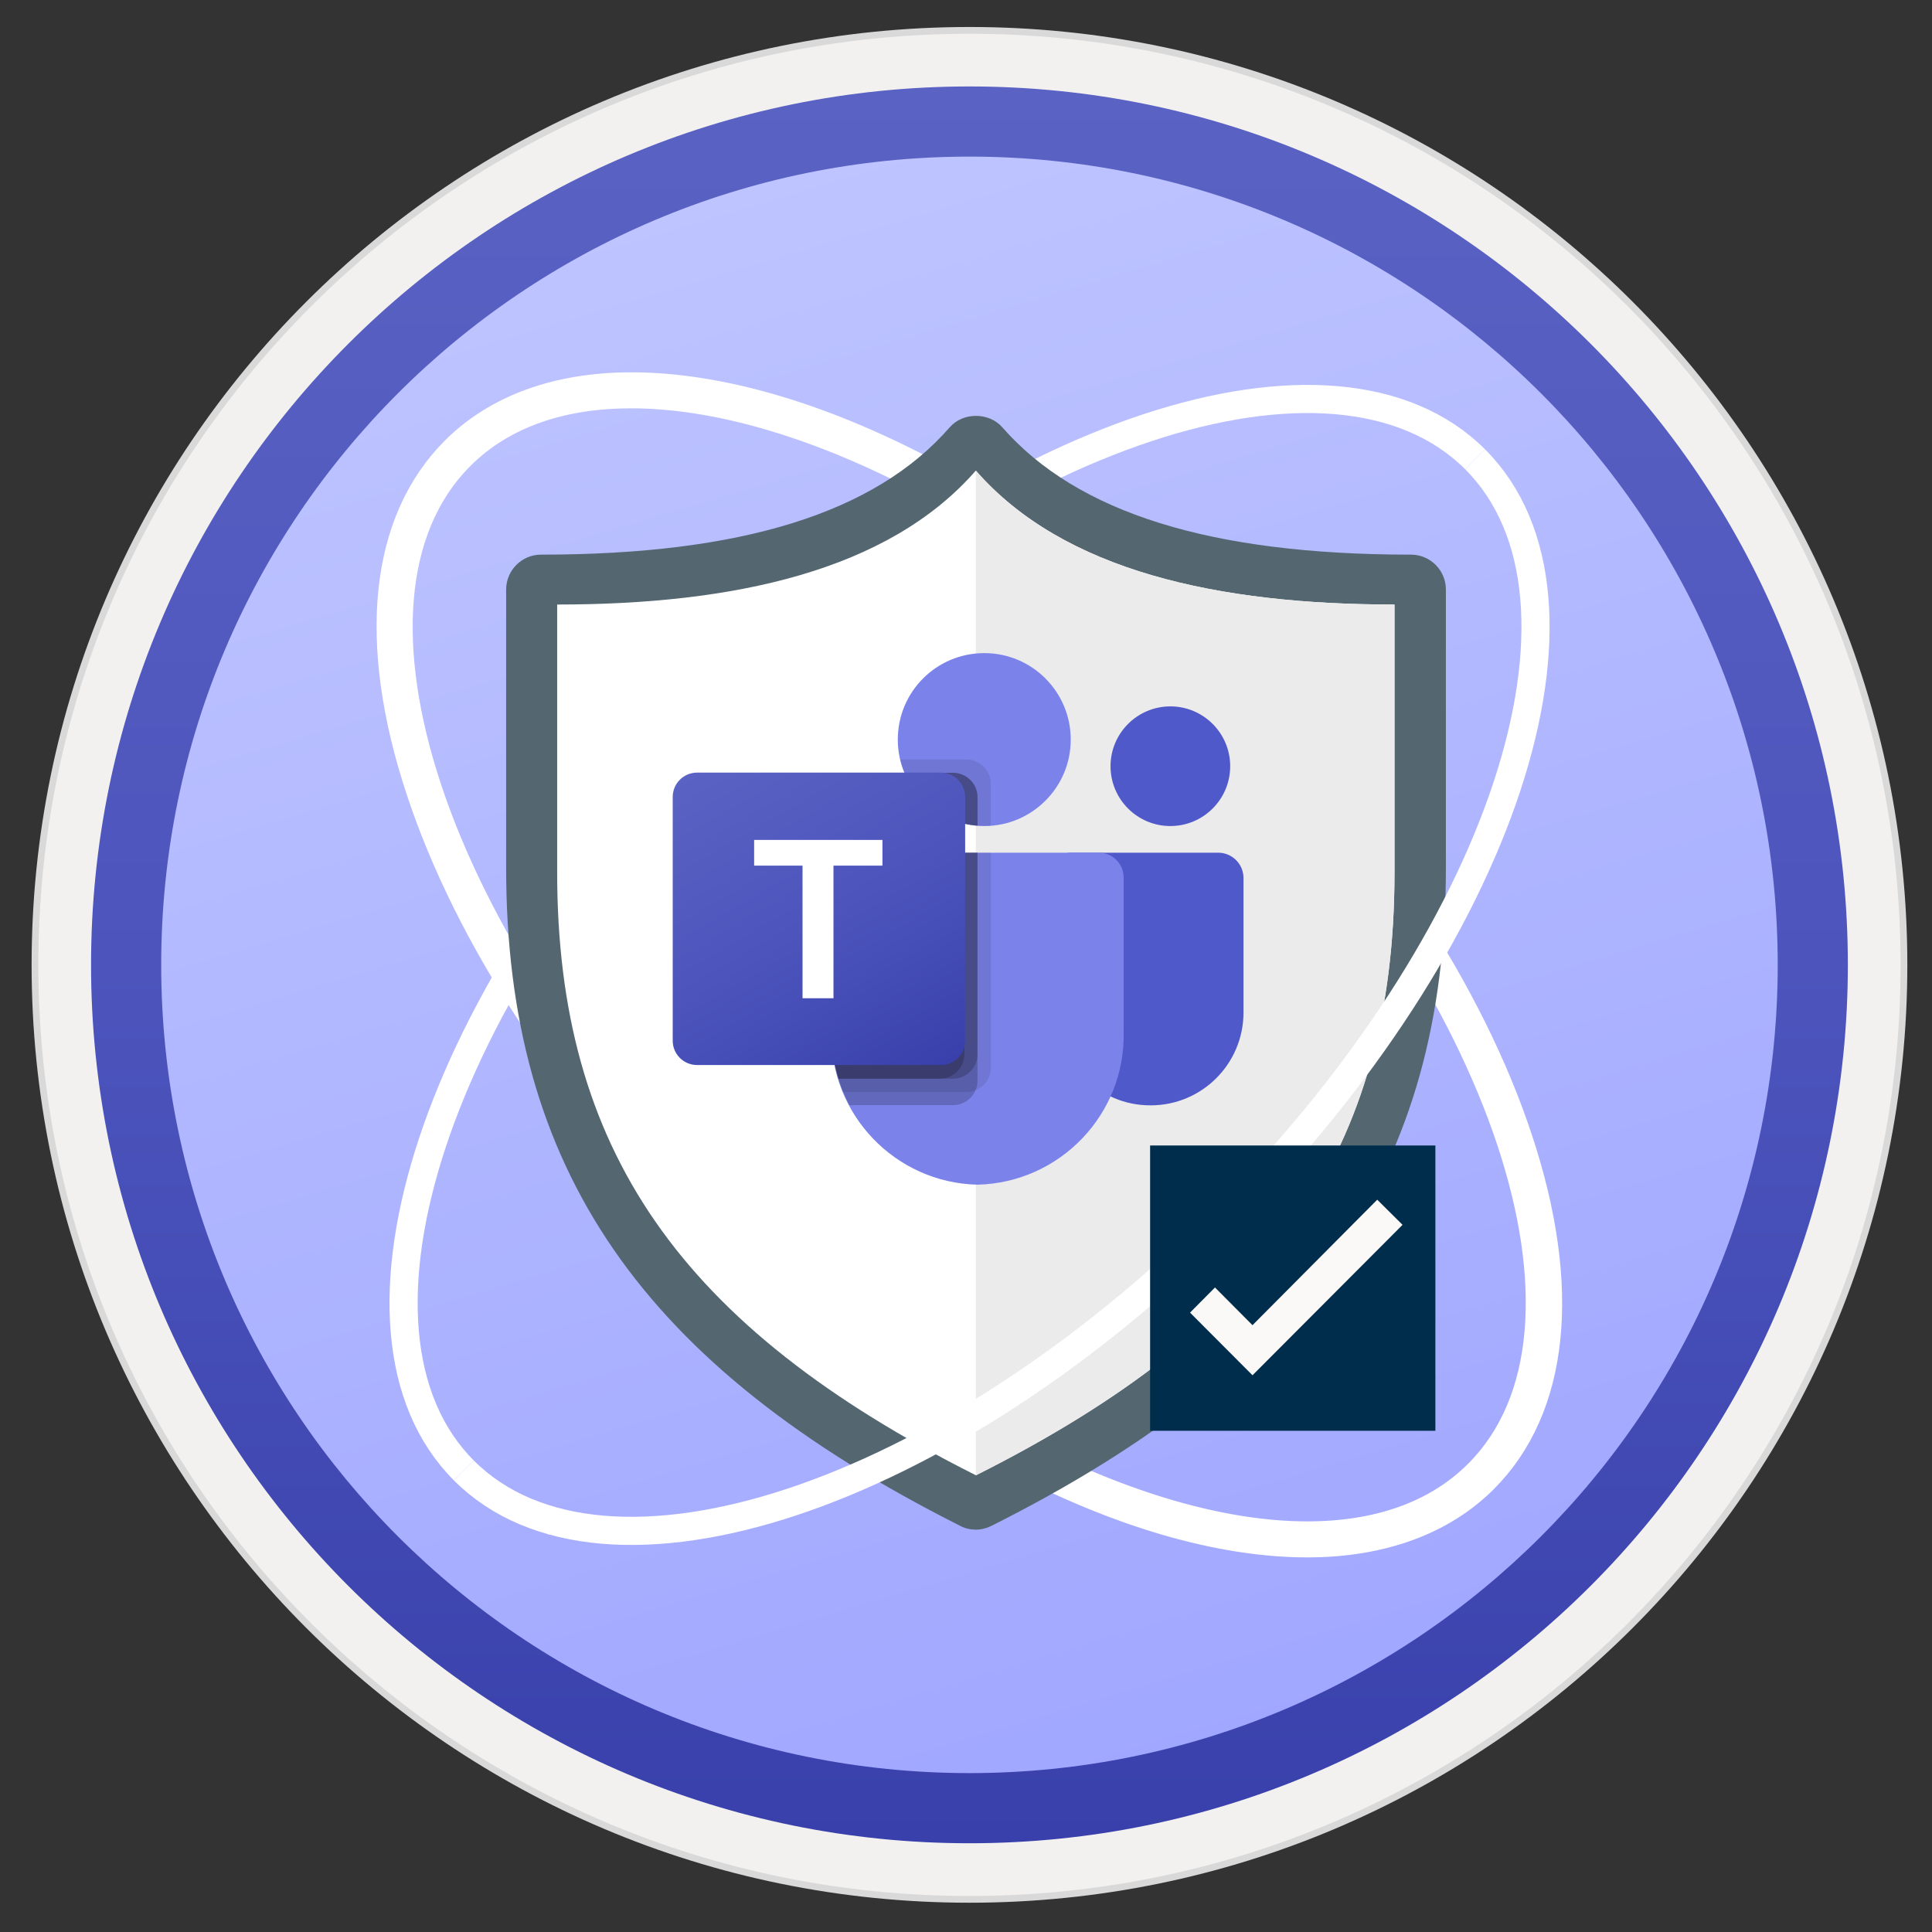 <svg width="103" height="103" viewBox="0 0 103 103" fill="none" xmlns="http://www.w3.org/2000/svg">
<rect x="0" y="0" width="103" height="103" fill="#333333" stroke="none"/>
<path d="M51.684 98.249C25.834 98.249 4.875 77.299 4.875 51.439C4.875 25.579 25.834 4.629 51.684 4.629C77.534 4.629 98.495 25.589 98.495 51.439C98.495 77.289 77.534 98.249 51.684 98.249Z" fill="url(#paint0_linear)"/>
<path fill-rule="evenodd" clip-rule="evenodd" d="M51.685 1.439C79.295 1.439 101.685 23.829 101.685 51.44C101.685 79.049 79.295 101.439 51.685 101.439C24.075 101.439 1.685 79.049 1.685 51.44C1.685 23.829 24.075 1.439 51.685 1.439ZM51.685 97.2C76.955 97.2 97.445 76.71 97.445 51.44C97.445 26.169 76.955 5.679 51.685 5.679C26.415 5.679 5.925 26.169 5.925 51.44C5.925 76.71 26.415 97.2 51.685 97.2Z" fill="#D9D9D9"/>
<path fill-rule="evenodd" clip-rule="evenodd" d="M97.585 51.44C97.585 76.79 77.035 97.34 51.685 97.34C26.335 97.34 5.785 76.79 5.785 51.44C5.785 26.09 26.335 5.54 51.685 5.54C77.035 5.54 97.585 26.09 97.585 51.44ZM51.685 1.8C79.105 1.8 101.325 24.02 101.325 51.44C101.325 78.86 79.095 101.08 51.685 101.08C24.265 101.08 2.045 78.85 2.045 51.44C2.045 24.02 24.265 1.8 51.685 1.8Z" fill="#F2F1F0"/>
<path fill-rule="evenodd" clip-rule="evenodd" d="M51.684 94.529C27.884 94.529 8.594 75.239 8.594 51.439C8.594 27.639 27.884 8.349 51.684 8.349C75.484 8.349 94.775 27.639 94.775 51.439C94.775 75.239 75.484 94.529 51.684 94.529ZM98.514 51.439C98.514 77.299 77.544 98.269 51.684 98.269C25.825 98.269 4.854 77.299 4.854 51.439C4.854 25.579 25.825 4.609 51.684 4.609C77.544 4.609 98.514 25.569 98.514 51.439Z" fill="url(#paint1_linear)"/>
<path d="M60.755 59.909C68.835 50.449 71.365 39.339 66.385 35.079C61.414 30.829 50.825 35.049 42.745 44.509C34.664 53.969 32.135 65.079 37.114 69.339C42.084 73.589 52.675 69.369 60.755 59.909Z" stroke="url(#paint2_linear)" stroke-miterlimit="10"/>
<path d="M59.544 58.869C66.534 50.689 68.724 41.069 64.414 37.389C60.104 33.709 50.944 37.359 43.954 45.549C36.954 53.729 34.774 63.349 39.084 67.029C43.394 70.709 52.554 67.059 59.544 58.869Z" stroke="url(#paint3_linear)" stroke-miterlimit="10"/>
<path d="M58.334 57.839C64.244 50.929 66.084 42.799 62.444 39.689C58.804 36.579 51.064 39.669 45.164 46.579C39.254 53.489 37.414 61.619 41.054 64.729C44.694 67.839 52.434 64.749 58.334 57.839Z" stroke="url(#paint4_linear)" stroke-miterlimit="10"/>
<path d="M57.125 56.799C61.945 51.159 63.455 44.529 60.485 41.999C57.515 39.469 51.205 41.989 46.385 47.629C41.565 53.269 40.055 59.899 43.025 62.429C45.985 64.959 52.305 62.439 57.125 56.799Z" stroke="url(#paint5_linear)" stroke-miterlimit="10"/>
<path d="M55.914 55.769C59.645 51.399 60.815 46.269 58.514 44.309C56.215 42.349 51.334 44.299 47.594 48.659C43.864 53.029 42.694 58.159 44.995 60.119C47.294 62.079 52.184 60.129 55.914 55.769Z" stroke="url(#paint6_linear)" stroke-miterlimit="10"/>
<path d="M67.614 67.559C72.164 62.859 68.384 51.819 59.174 42.909C49.964 33.999 38.814 30.579 34.264 35.279C29.714 39.979 33.494 51.019 42.704 59.929C51.904 68.849 63.064 72.26 67.614 67.559Z" stroke="url(#paint7_linear)" stroke-miterlimit="10"/>
<path d="M65.365 65.389C69.305 61.319 66.034 51.769 58.065 44.059C50.094 36.349 40.444 33.389 36.505 37.459C32.565 41.529 35.834 51.079 43.804 58.789C51.775 66.499 61.425 69.459 65.365 65.389Z" stroke="url(#paint8_linear)" stroke-miterlimit="10"/>
<path d="M63.124 63.219C66.454 59.779 63.694 51.709 56.964 45.199C50.234 38.689 42.084 36.189 38.754 39.629C35.424 43.069 38.184 51.139 44.914 57.649C51.644 64.159 59.794 66.659 63.124 63.219Z" stroke="url(#paint9_linear)" stroke-miterlimit="10"/>
<path d="M60.885 61.049C63.594 58.249 61.344 51.669 55.855 46.349C50.364 41.029 43.715 38.999 40.995 41.799C38.285 44.599 40.535 51.179 46.025 56.499C51.514 61.819 58.175 63.849 60.885 61.049Z" stroke="url(#paint10_linear)" stroke-miterlimit="10"/>
<path d="M58.634 58.869C60.734 56.699 58.994 51.599 54.744 47.489C50.494 43.379 45.344 41.799 43.244 43.969C41.144 46.139 42.884 51.239 47.134 55.349C51.384 59.469 56.534 61.039 58.634 58.869Z" stroke="url(#paint11_linear)" stroke-miterlimit="10"/>
<path d="M24.735 78.399C17.255 70.919 23.255 52.789 38.135 37.899C53.015 23.009 71.155 17.009 78.645 24.489" stroke="white" stroke-width="1.5" stroke-miterlimit="10"/>
<path d="M33.654 21.269C42.514 21.269 54.684 27.349 65.224 37.889C80.104 52.769 86.104 70.909 78.624 78.389C76.434 80.579 73.344 81.609 69.694 81.609C60.834 81.609 48.664 75.529 38.124 64.989C23.244 50.109 17.234 31.969 24.724 24.489C26.914 22.299 30.004 21.269 33.654 21.269ZM33.654 20.349C29.664 20.349 26.354 21.559 24.074 23.839C20.194 27.719 19.514 34.249 22.174 42.249C24.754 50.029 30.184 58.339 37.484 65.629C47.904 76.049 60.244 82.529 69.704 82.529C73.694 82.529 77.004 81.319 79.284 79.039C83.164 75.159 83.844 68.629 81.184 60.629C78.604 52.849 73.174 44.539 65.874 37.249C55.454 26.829 43.114 20.349 33.654 20.349Z" stroke="white" stroke-miterlimit="10"/>
<path fill-rule="evenodd" clip-rule="evenodd" d="M30.694 33.259V46.279C30.694 60.649 36.884 69.789 52.024 77.599C67.164 69.779 73.354 60.649 73.354 46.279V33.259C63.604 33.019 56.584 30.849 52.024 26.659C47.464 30.859 40.444 33.019 30.694 33.259ZM52.024 81.549C51.744 81.549 51.454 81.489 51.194 81.349C34.224 72.809 26.984 62.329 26.984 46.279V31.429C26.984 30.409 27.814 29.569 28.844 29.569C39.524 29.569 46.654 27.349 50.634 22.779C51.334 21.969 52.724 21.969 53.434 22.779C57.424 27.339 64.544 29.569 75.224 29.569C76.244 29.569 77.084 30.399 77.084 31.429V46.279C77.084 62.329 69.834 72.819 52.874 81.339C52.594 81.479 52.314 81.549 52.024 81.549Z" fill="#546670"/>
<path fill-rule="evenodd" clip-rule="evenodd" d="M52.024 25.089C47.344 30.449 39.094 32.229 29.704 32.229V46.509C29.704 61.239 36.224 70.709 52.024 78.649C67.814 70.719 74.344 61.229 74.344 46.509V32.229C64.954 32.229 56.704 30.449 52.024 25.089Z" fill="white"/>
<path fill-rule="evenodd" clip-rule="evenodd" d="M52.024 25.089V78.659C67.814 70.729 74.344 61.239 74.344 46.519V32.229C64.954 32.229 56.704 30.449 52.024 25.089Z" fill="#EBEBEB"/>
<path d="M78.644 24.489C86.124 31.969 80.124 50.099 65.244 64.989C50.354 79.869 32.214 85.879 24.734 78.399" stroke="white" stroke-width="1.5" stroke-miterlimit="10"/>
<path d="M57.075 45.459H64.945C65.684 45.459 66.294 46.059 66.294 46.809V53.979C66.294 56.709 64.085 58.929 61.344 58.929H61.325C58.594 58.929 56.374 56.719 56.374 53.979V46.169C56.364 45.769 56.684 45.459 57.075 45.459Z" fill="#5059C9"/>
<path d="M62.395 44.039C64.155 44.039 65.585 42.609 65.585 40.849C65.585 39.089 64.155 37.659 62.395 37.659C60.635 37.659 59.205 39.089 59.205 40.849C59.205 42.609 60.635 44.039 62.395 44.039Z" fill="#5059C9"/>
<path d="M52.474 44.039C55.014 44.039 57.084 41.979 57.084 39.429C57.084 36.889 55.025 34.819 52.474 34.819C49.925 34.819 47.864 36.879 47.864 39.429C47.864 41.979 49.925 44.039 52.474 44.039Z" fill="#7B83EB"/>
<path d="M58.615 45.459H45.625C44.895 45.479 44.305 46.089 44.325 46.819V54.989C44.225 59.399 47.715 63.059 52.115 63.159C56.525 63.049 60.015 59.389 59.905 54.989V46.819C59.925 46.089 59.345 45.479 58.615 45.459Z" fill="#7B83EB"/>
<path opacity="0.1" d="M52.825 45.459V56.919C52.825 57.449 52.505 57.919 52.014 58.119C51.864 58.189 51.694 58.219 51.525 58.219H44.944C44.855 57.989 44.764 57.749 44.694 57.509C44.444 56.699 44.325 55.849 44.315 54.999V46.819C44.294 46.089 44.874 45.479 45.614 45.459H52.825V45.459Z" fill="black"/>
<path opacity="0.2" d="M52.114 45.459V57.619C52.114 57.789 52.084 57.949 52.014 58.109C51.815 58.599 51.344 58.909 50.815 58.919H45.285C45.164 58.689 45.054 58.449 44.955 58.209C44.855 57.969 44.775 57.739 44.705 57.499C44.455 56.689 44.334 55.839 44.325 54.989V46.809C44.304 46.079 44.885 45.469 45.624 45.449H52.114V45.459Z" fill="black"/>
<path opacity="0.2" d="M52.114 45.459V56.209C52.105 56.919 51.535 57.499 50.815 57.509H44.694C44.444 56.699 44.325 55.849 44.315 54.999V46.819C44.294 46.089 44.874 45.479 45.614 45.459H52.114Z" fill="black"/>
<path opacity="0.2" d="M51.414 45.459V56.209C51.404 56.919 50.834 57.499 50.114 57.509H44.705C44.455 56.699 44.334 55.849 44.325 54.999V46.819C44.304 46.089 44.885 45.479 45.624 45.459H51.414Z" fill="black"/>
<path opacity="0.1" d="M52.824 41.789V44.019C52.704 44.029 52.594 44.029 52.474 44.029C52.354 44.029 52.244 44.019 52.124 44.019C51.884 43.999 51.644 43.969 51.414 43.909C49.984 43.569 48.794 42.559 48.224 41.199C48.124 40.969 48.054 40.729 47.994 40.489H51.534C52.244 40.499 52.824 41.079 52.824 41.789Z" fill="black"/>
<path opacity="0.2" d="M52.115 42.499V44.019C51.875 43.999 51.635 43.969 51.405 43.909C49.975 43.569 48.785 42.559 48.215 41.199H50.815C51.535 41.209 52.115 41.789 52.115 42.499Z" fill="black"/>
<path opacity="0.2" d="M52.115 42.499V44.019C51.875 43.999 51.635 43.969 51.405 43.909C49.975 43.569 48.785 42.559 48.215 41.199H50.815C51.535 41.209 52.115 41.789 52.115 42.499Z" fill="black"/>
<path opacity="0.2" d="M51.415 42.499V43.909C49.985 43.569 48.795 42.559 48.225 41.199H50.115C50.825 41.209 51.405 41.789 51.415 42.499Z" fill="black"/>
<path d="M37.164 41.19H50.154C50.874 41.19 51.455 41.77 51.455 42.489V55.48C51.455 56.2 50.874 56.779 50.154 56.779H37.164C36.444 56.779 35.864 56.2 35.864 55.48V42.489C35.864 41.77 36.444 41.19 37.164 41.19Z" fill="url(#paint12_linear)"/>
<path d="M47.035 46.149H44.435V53.219H42.785V46.149H40.205V44.779H47.045V46.149H47.035Z" fill="white"/>
<path d="M76.524 61.069H61.315V76.279H76.524V61.069Z" fill="#002D4C"/>
<path d="M73.424 63.959L66.774 70.649L64.774 68.639L63.444 69.979L66.774 73.319L74.774 65.299L73.424 63.959Z" fill="#FAF9F8"/>
<defs>
<linearGradient id="paint0_linear" x1="36.627" y1="1" x2="66.863" y2="102.292" gradientUnits="userSpaceOnUse">
<stop stop-color="#C1C7FF"/>
<stop offset="1" stop-color="#9DA4FF"/>
</linearGradient>
<linearGradient id="paint1_linear" x1="51.685" y1="4.609" x2="51.685" y2="98.269" gradientUnits="userSpaceOnUse">
<stop stop-color="#5A62C3"/>
<stop offset="0.5" stop-color="#4D55BD"/>
<stop offset="1" stop-color="#3940AB"/>
</linearGradient>
<linearGradient id="paint2_linear" x1="39.416" y1="54.157" x2="64.099" y2="50.264" gradientUnits="userSpaceOnUse">
<stop stop-color="#00ABDE"/>
<stop offset="1" stop-color="#007ED8"/>
</linearGradient>
<linearGradient id="paint3_linear" x1="40.99" y1="53.909" x2="62.524" y2="50.513" gradientUnits="userSpaceOnUse">
<stop stop-color="#00ABDE"/>
<stop offset="1" stop-color="#007ED8"/>
</linearGradient>
<linearGradient id="paint4_linear" x1="42.565" y1="53.66" x2="60.949" y2="50.761" gradientUnits="userSpaceOnUse">
<stop stop-color="#00ABDE"/>
<stop offset="1" stop-color="#007ED8"/>
</linearGradient>
<linearGradient id="paint5_linear" x1="44.14" y1="53.412" x2="59.374" y2="51.009" gradientUnits="userSpaceOnUse">
<stop stop-color="#00ABDE"/>
<stop offset="1" stop-color="#007ED8"/>
</linearGradient>
<linearGradient id="paint6_linear" x1="45.715" y1="53.163" x2="57.8" y2="51.258" gradientUnits="userSpaceOnUse">
<stop stop-color="#00ABDE"/>
<stop offset="1" stop-color="#007ED8"/>
</linearGradient>
<linearGradient id="paint7_linear" x1="51.344" y1="63.9" x2="50.531" y2="38.924" gradientUnits="userSpaceOnUse">
<stop stop-color="#00ABDE"/>
<stop offset="1" stop-color="#007ED8"/>
</linearGradient>
<linearGradient id="paint8_linear" x1="51.292" y1="62.306" x2="50.583" y2="40.518" gradientUnits="userSpaceOnUse">
<stop stop-color="#00ABDE"/>
<stop offset="1" stop-color="#007ED8"/>
</linearGradient>
<linearGradient id="paint9_linear" x1="51.24" y1="60.713" x2="50.634" y2="42.111" gradientUnits="userSpaceOnUse">
<stop stop-color="#00ABDE"/>
<stop offset="1" stop-color="#007ED8"/>
</linearGradient>
<linearGradient id="paint10_linear" x1="51.188" y1="59.119" x2="50.687" y2="43.705" gradientUnits="userSpaceOnUse">
<stop stop-color="#00ABDE"/>
<stop offset="1" stop-color="#007ED8"/>
</linearGradient>
<linearGradient id="paint11_linear" x1="51.136" y1="57.526" x2="50.738" y2="45.298" gradientUnits="userSpaceOnUse">
<stop stop-color="#00ABDE"/>
<stop offset="1" stop-color="#007ED8"/>
</linearGradient>
<linearGradient id="paint12_linear" x1="38.572" y1="40.178" x2="48.743" y2="57.793" gradientUnits="userSpaceOnUse">
<stop stop-color="#5A62C3"/>
<stop offset="0.5" stop-color="#4D55BD"/>
<stop offset="1" stop-color="#3940AB"/>
</linearGradient>
</defs>
</svg>
